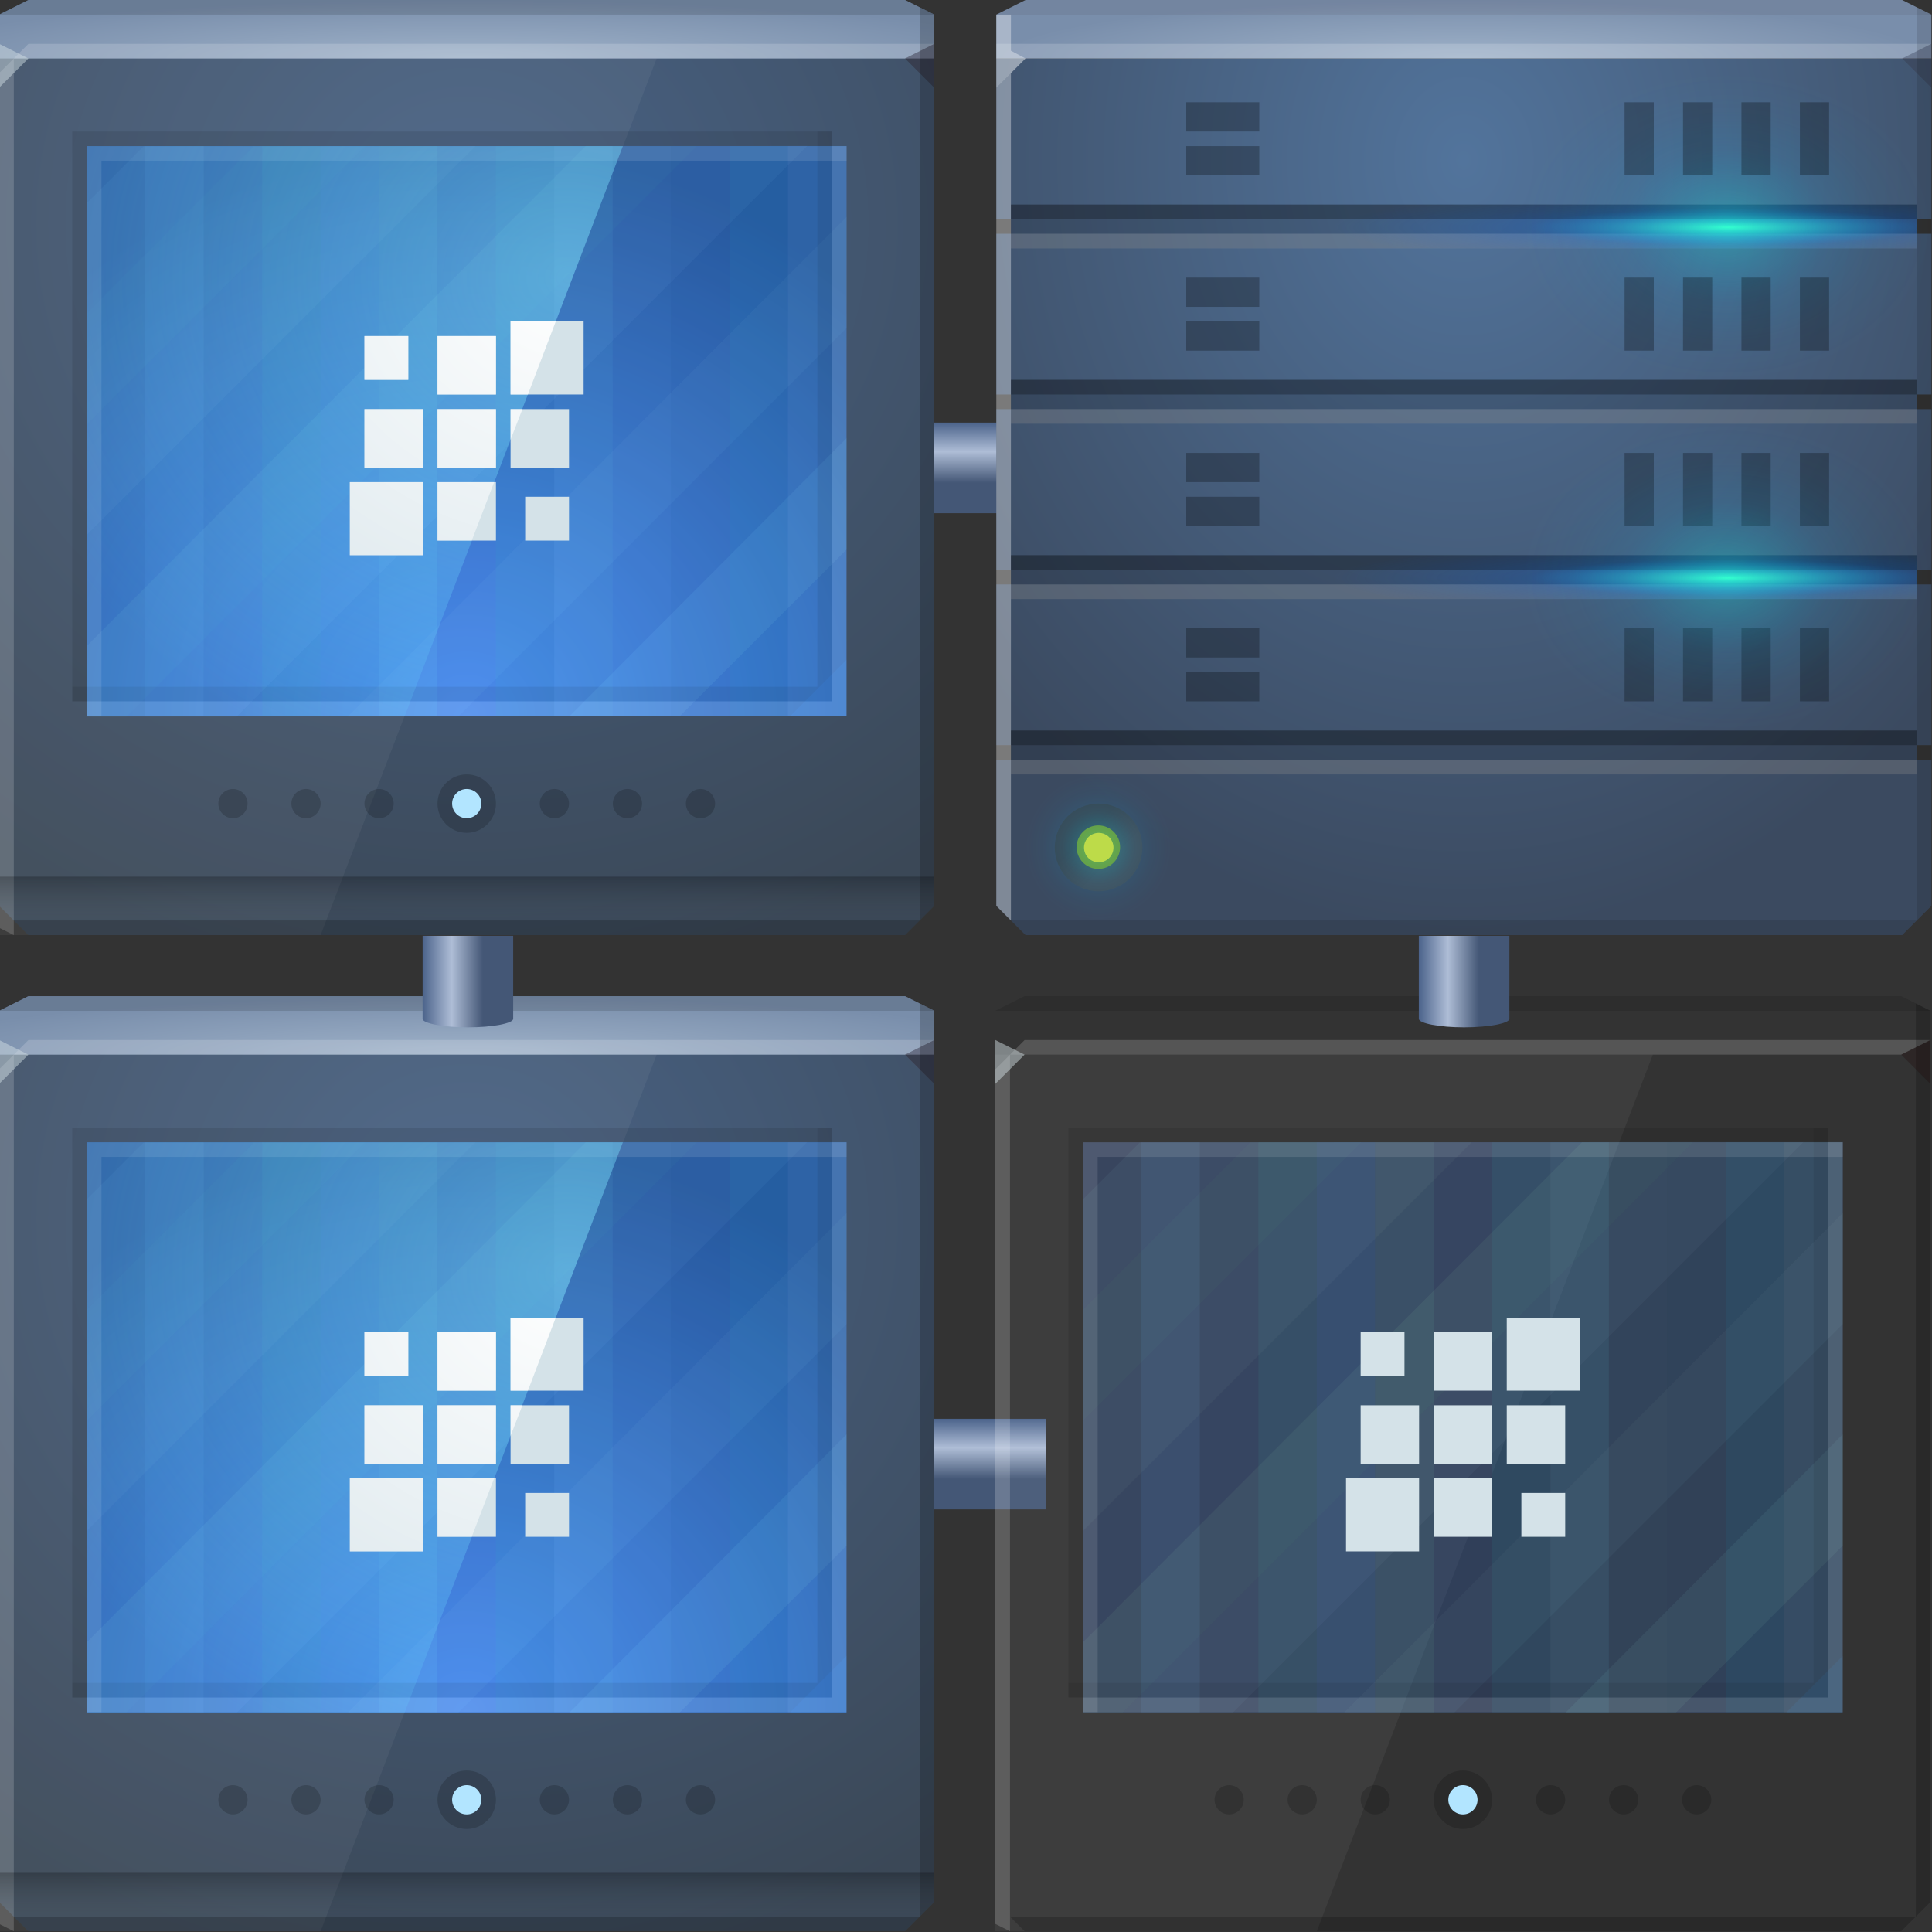 <?xml version="1.0" encoding="UTF-8" standalone="no"?>
<!-- Created with Inkscape (http://www.inkscape.org/) -->

<svg
   xmlns:dc="http://purl.org/dc/elements/1.1/"
   xmlns:cc="http://creativecommons.org/ns#"
   xmlns:rdf="http://www.w3.org/1999/02/22-rdf-syntax-ns#"
   xmlns:svg="http://www.w3.org/2000/svg"
   xmlns="http://www.w3.org/2000/svg"
   xmlns:xlink="http://www.w3.org/1999/xlink"
   xmlns:sodipodi="http://sodipodi.sourceforge.net/DTD/sodipodi-0.dtd"
   xmlns:inkscape="http://www.inkscape.org/namespaces/inkscape"
   width="64"
   height="64"
   id="svg13094"
   version="1.1"
   inkscape:version="0.48.3.1 r9886"
   sodipodi:docname="preferences-system-network.svg">
  <rect width="100%" height="100%" fill="#333333" stroke="none"/>
  <sodipodi:namedview
     id="base"
     pagecolor="#ffffff"
     bordercolor="#666666"
     borderopacity="1.0"
     inkscape:pageopacity="0"
     inkscape:pageshadow="2"
     inkscape:zoom="11.313709"
     inkscape:cx="30.318624"
     inkscape:cy="31.380024"
     inkscape:document-units="px"
     inkscape:current-layer="svg13094"
     showgrid="true"
     inkscape:snap-bbox="true"
     inkscape:bbox-paths="true"
     inkscape:bbox-nodes="true"
     inkscape:snap-bbox-edge-midpoints="true"
     inkscape:snap-bbox-midpoints="true"
     inkscape:object-paths="true"
     inkscape:snap-intersection-paths="true"
     inkscape:object-nodes="true"
     inkscape:snap-smooth-nodes="true"
     inkscape:snap-midpoints="true"
     inkscape:snap-object-midpoints="true"
     inkscape:snap-center="true"
     showguides="true"
     inkscape:guide-bbox="true"
     inkscape:window-width="1920"
     inkscape:window-height="1023"
     inkscape:window-x="-10"
     inkscape:window-y="35"
     inkscape:window-maximized="1"
     inkscape:snap-global="true"
     fit-margin-top="0"
     fit-margin-left="0"
     fit-margin-right="0"
     fit-margin-bottom="0"
     showborder="true"
     inkscape:showpageshadow="false"
     inkscape:snap-page="true">
    <inkscape:grid
       type="xygrid"
       id="grid3075"
       empspacing="5"
       visible="true"
       enabled="true"
       snapvisiblegridlinesonly="true"
       originx="1.6362304e-08px"
       originy="18px" />
  </sodipodi:namedview>
  <defs
     id="defs13096">
    <linearGradient
       id="linearGradient4015">
      <stop
         style="stop-color:#445776;stop-opacity:1;"
         offset="0"
         id="stop4017" />
      <stop
         id="stop4023"
         offset="0.487"
         style="stop-color:#aebdd6;stop-opacity:1;" />
      <stop
         style="stop-color:#3f5882;stop-opacity:1;"
         offset="1"
         id="stop4019" />
    </linearGradient>
    <linearGradient
       id="linearGradient3854">
      <stop
         style="stop-color:#44ffbd;stop-opacity:1;"
         offset="0"
         id="stop3856" />
      <stop
         id="stop3957"
         offset="0.5"
         style="stop-color:#0069f6;stop-opacity:0.204;" />
      <stop
         style="stop-color:#0065ee;stop-opacity:0;"
         offset="1"
         id="stop3858" />
    </linearGradient>
    <linearGradient
       id="linearGradient4112">
      <stop
         style="stop-color:#0ffff4;stop-opacity:0.331;"
         offset="0"
         id="stop4114" />
      <stop
         id="stop3922"
         offset="0.5"
         style="stop-color:#07c0ff;stop-opacity:0.098;" />
      <stop
         id="stop3920"
         offset="0.75"
         style="stop-color:#04bcff;stop-opacity:0.032;" />
      <stop
         style="stop-color:#01bdff;stop-opacity:0;"
         offset="1"
         id="stop4116" />
    </linearGradient>
    <linearGradient
       inkscape:collect="always"
       id="linearGradient3892">
      <stop
         style="stop-color:#3b444e;stop-opacity:1"
         offset="0"
         id="stop3894" />
      <stop
         style="stop-color:#444d58;stop-opacity:1"
         offset="1"
         id="stop3896" />
    </linearGradient>
    <linearGradient
       id="linearGradient5602">
      <stop
         id="stop5604"
         style="stop-color:#52749c;stop-opacity:1;"
         offset="0" />
      <stop
         id="stop5606"
         style="stop-color:#3b4a60;stop-opacity:1;"
         offset="1" />
    </linearGradient>
    <radialGradient
       inkscape:collect="always"
       xlink:href="#linearGradient5602"
       id="radialGradient3168"
       gradientUnits="userSpaceOnUse"
       gradientTransform="matrix(0,1.656,-1.379,0,56.823,-32.578)"
       cx="26.311"
       cy="18"
       fx="26.311"
       fy="18"
       r="32" />
    <radialGradient
       inkscape:collect="always"
       xlink:href="#linearGradient3849"
       id="radialGradient3170"
       gradientUnits="userSpaceOnUse"
       gradientTransform="matrix(1,0,0,0.125,0,-0.25)"
       cx="32"
       cy="34"
       fx="32"
       fy="34"
       r="32" />
    <radialGradient
       inkscape:collect="always"
       xlink:href="#linearGradient3854"
       id="radialGradient3172"
       gradientUnits="userSpaceOnUse"
       gradientTransform="matrix(-1.279,0,0,-13.544,72.553,453.89)"
       cx="32.052"
       cy="32.374"
       fx="32.052"
       fy="32.374"
       r="2" />
    <radialGradient
       inkscape:collect="always"
       xlink:href="#linearGradient4112"
       id="radialGradient3174"
       gradientUnits="userSpaceOnUse"
       gradientTransform="matrix(1,0,0,1.618,0,-21.013)"
       cx="32"
       cy="34"
       fx="32"
       fy="34"
       r="12.361" />
    <linearGradient
       inkscape:collect="always"
       xlink:href="#linearGradient3892"
       id="linearGradient3176"
       gradientUnits="userSpaceOnUse"
       x1="24.556"
       y1="29.125"
       x2="38.875"
       y2="43.444" />
    <radialGradient
       inkscape:collect="always"
       xlink:href="#linearGradient4112"
       id="radialGradient3178"
       gradientUnits="userSpaceOnUse"
       cx="33"
       cy="35"
       fx="33"
       fy="35"
       r="24" />
    <linearGradient
       inkscape:collect="always"
       xlink:href="#linearGradient4015"
       id="linearGradient4021"
       x1="15.329"
       y1="32.359"
       x2="13.922"
       y2="32.359"
       gradientUnits="userSpaceOnUse"
       gradientTransform="matrix(0,1.5,-1,0,63.391,26)" />
    <linearGradient
       inkscape:collect="always"
       xlink:href="#linearGradient4015"
       id="linearGradient4027"
       gradientUnits="userSpaceOnUse"
       gradientTransform="matrix(1.5,0,0,1,-7,0)"
       x1="15.329"
       y1="32.359"
       x2="13.922"
       y2="32.359" />
    <linearGradient
       inkscape:collect="always"
       xlink:href="#linearGradient4015"
       id="linearGradient4031"
       gradientUnits="userSpaceOnUse"
       gradientTransform="matrix(1.5,0,0,1,26,0)"
       x1="15.329"
       y1="32.359"
       x2="13.922"
       y2="32.359" />
    <linearGradient
       inkscape:collect="always"
       xlink:href="#linearGradient4015"
       id="linearGradient4035"
       gradientUnits="userSpaceOnUse"
       gradientTransform="matrix(0,1.5,-1,0,63.391,-7)"
       x1="15.329"
       y1="32.359"
       x2="13.922"
       y2="32.359" />
    <linearGradient
       id="linearGradient3933">
      <stop
         style="stop-color:#496386;stop-opacity:1;"
         offset="0"
         id="stop3935" />
      <stop
         style="stop-color:#3b4857;stop-opacity:1;"
         offset="1"
         id="stop3937" />
    </linearGradient>
    <linearGradient
       id="linearGradient3849">
      <stop
         style="stop-color:#9fb2c9;stop-opacity:1;"
         offset="0"
         id="stop3851" />
      <stop
         style="stop-color:#798eab;stop-opacity:1;"
         offset="1"
         id="stop3853" />
    </linearGradient>
    <linearGradient
       id="linearGradient3818-1-1-1">
      <stop
         style="stop-color:#569cff;stop-opacity:1;"
         offset="0"
         id="stop3820-2-9-7" />
      <stop
         style="stop-color:#265191;stop-opacity:1;"
         offset="1"
         id="stop3822-3-9-8" />
    </linearGradient>
    <linearGradient
       inkscape:collect="always"
       id="linearGradient3824-8">
      <stop
         style="stop-color:#000000;stop-opacity:0.239"
         offset="0"
         id="stop3826-5" />
      <stop
         style="stop-color:#4c5156;stop-opacity:0;"
         offset="1"
         id="stop3828-6" />
    </linearGradient>
    <linearGradient
       id="linearGradient3889-3-9">
      <stop
         style="stop-color:#82e6ff;stop-opacity:0.493;"
         offset="0"
         id="stop3891-7-5" />
      <stop
         style="stop-color:#64dbff;stop-opacity:0.101;"
         offset="1"
         id="stop3893-6-4" />
    </linearGradient>
    <linearGradient
       inkscape:collect="always"
       id="linearGradient3282">
      <stop
         style="stop-color:#ffffff;stop-opacity:1;"
         offset="0"
         id="stop3284" />
      <stop
         style="stop-color:#ffffff;stop-opacity:0;"
         offset="1"
         id="stop3286" />
    </linearGradient>
    <radialGradient
       inkscape:collect="always"
       xlink:href="#linearGradient3933"
       id="radialGradient4125"
       gradientUnits="userSpaceOnUse"
       gradientTransform="matrix(6.25e-8,1.635,-1.718,6.5695734e-8,10.426,-28.314)"
       cx="20.564"
       cy="34"
       fx="20.564"
       fy="34"
       r="32" />
    <radialGradient
       inkscape:collect="always"
       xlink:href="#linearGradient3849"
       id="radialGradient4127"
       gradientUnits="userSpaceOnUse"
       gradientTransform="matrix(1.25,0,0,0.125,-88,-10.25)"
       cx="32"
       cy="34"
       fx="32"
       fy="34"
       r="32" />
    <radialGradient
       inkscape:collect="always"
       xlink:href="#linearGradient3818-1-1-1"
       id="radialGradient4129"
       gradientUnits="userSpaceOnUse"
       gradientTransform="matrix(0.771,0,0,0.727,-27.877,-0.899)"
       cx="56.257"
       cy="33.904"
       fx="56.257"
       fy="33.904"
       r="26" />
    <linearGradient
       inkscape:collect="always"
       xlink:href="#linearGradient3824-8"
       id="linearGradient4131"
       gradientUnits="userSpaceOnUse"
       gradientTransform="translate(-80,-74)"
       x1="33"
       y1="124"
       x2="33"
       y2="127" />
    <radialGradient
       inkscape:collect="always"
       xlink:href="#linearGradient3889-3-9"
       id="radialGradient4133"
       gradientUnits="userSpaceOnUse"
       gradientTransform="matrix(2.216,-1.0899418e-5,9.6088667e-6,1.954,-109.611,-41.956)"
       cx="30.957"
       cy="26.079"
       fx="30.957"
       fy="26.079"
       r="18.344" />
    <radialGradient
       inkscape:collect="always"
       xlink:href="#linearGradient3282"
       id="radialGradient4135"
       gradientUnits="userSpaceOnUse"
       gradientTransform="matrix(5.769,-2.8372435e-5,0,5.086,-220.175,-199.329)"
       cx="31.056"
       cy="40.959"
       fx="31.056"
       fy="40.959"
       r="7.047" />
  </defs>
  <path
     style="color:#000000;fill:url(#linearGradient4021);fill-opacity:1;fill-rule:nonzero;stroke:none;stroke-width:2.286;marker:none;visibility:visible;display:inline;overflow:visible;enable-background:accumulate"
     d="m 34.641,47 -5,0 c -0.147,0 -0.281,0.672 -0.281,1.5 0,0.828 0.135,1.5 0.281,1.5 l 5,0 0,-3 z"
     id="rect3240"
     inkscape:connector-curvature="0" />
  <g
     id="g3043"
     inkscape:export-filename="folder.png"
     inkscape:export-xdpi="90"
     inkscape:export-ydpi="90"
     transform="translate(-0.625,0.082)" />
  <g
     id="scalable"
     transform="matrix(1.039,0,0,1.039,1214.722,1878.812)"
     inkscape:label="#g3701"
     style="fill:#ffffff" />
  <path
     inkscape:connector-curvature="0"
     id="path4033"
     d="m 34.641,14 -5,0 c -0.147,0 -0.281,0.672 -0.281,1.5 0,0.828 0.135,1.5 0.281,1.5 l 5,0 0,-3 z"
     style="color:#000000;fill:url(#linearGradient4035);fill-opacity:1;fill-rule:nonzero;stroke:none;stroke-width:2.286;marker:none;visibility:visible;display:inline;overflow:visible;enable-background:accumulate" />
  <g
     id="g3135"
     transform="matrix(0.484,0,0,0.484,-34.391,-0.484)">
    <g
       id="g3519"
       transform="translate(151,11)">
      <path
         d="m -80,-9 2,-1 60,0 2,1 0,61 -2,2 -60,0 -2,-2 z"
         id="path3812-7"
         style="color:#000000;fill:url(#radialGradient4125);fill-opacity:1;fill-rule:nonzero;stroke:none;stroke-width:1;marker:none;visibility:visible;display:inline;overflow:visible;enable-background:accumulate"
         inkscape:connector-curvature="0"
         sodipodi:nodetypes="ccccccccc" />
      <path
         sodipodi:nodetypes="ccccccc"
         inkscape:connector-curvature="0"
         style="color:#000000;fill:url(#radialGradient4127);fill-opacity:1;fill-rule:nonzero;stroke:none;stroke-width:1;marker:none;visibility:visible;display:inline;overflow:visible;enable-background:accumulate"
         id="path3029-5"
         d="m -80,-9 2,-1 60,0 2,1 0,3 -64,0 z" />
      <path
         sodipodi:nodetypes="ccccc"
         inkscape:connector-curvature="0"
         id="rect5563-2"
         d="m -80,-6 45,0 -23,60 -22,0 z"
         style="fill:#ffffff;fill-opacity:0.049;fill-rule:nonzero;stroke:none" />
      <path
         style="fill:#ffffff;fill-opacity:0.166;fill-rule:nonzero"
         d="m -78,-7 -1,1 61,0 2,-1 z m -1,1 -1,1 0,58.5 1,0.5 z"
         id="path3864-4"
         inkscape:connector-curvature="0"
         sodipodi:nodetypes="cccccccccc" />
      <path
         sodipodi:nodetypes="ccccc"
         inkscape:connector-curvature="0"
         id="path3807-0"
         d="m -78,-10 -2,1 64,0 -2,-1 z"
         style="fill:#000000;fill-opacity:0.07;fill-rule:nonzero" />
      <path
         inkscape:connector-curvature="0"
         style="fill:#1f0700;fill-opacity:0.138"
         id="path3028-4"
         d="m -16,-4 -2,-2 2,-1 z" />
      <path
         inkscape:connector-curvature="0"
         style="fill:#d4e1e5;fill-opacity:0.466"
         id="path3028-6-3"
         d="m -80,-4 2,-2 -2,-1 z" />
      <path
         d="m -17,-9.5 0,62.5 -62,0 1,1 60,0 2,-2 0,-61 z"
         id="path3800-4"
         style="fill:#000000;fill-opacity:0.194;fill-rule:nonzero"
         inkscape:connector-curvature="0" />
      <g
         id="g3132-4-8"
         transform="matrix(1,0,0,1,-80,-13.985)">
        <path
           id="rect3776-47-3"
           transform="matrix(2.064,0,0,2.064,1.1899764e-4,3.984)"
           d="m 2.906,4.844 0,18.906 25.188,0 0,-18.906 -25.188,0 z"
           style="color:#000000;fill:url(#radialGradient4129);fill-opacity:1;fill-rule:nonzero;stroke:none;stroke-width:1;marker:none;visibility:visible;display:inline;overflow:visible;enable-background:accumulate"
           inkscape:connector-curvature="0" />
        <g
           id="g3916-1-2"
           style="opacity:0.626">
          <path
             id="rect3898-6-6"
             transform="matrix(2.064,0,0,2.064,1.1899764e-4,3.984)"
             d="m 2.906,4.844 0,18.906 1.938,0 0,-18.906 -1.938,0 z"
             style="color:#000000;fill:#2d61be;fill-opacity:0.247;fill-rule:nonzero;stroke:none;stroke-width:2;marker:none;visibility:visible;display:inline;overflow:visible;enable-background:accumulate"
             inkscape:connector-curvature="0" />
          <path
             id="rect3906-9-5"
             transform="matrix(2.064,0,0,2.064,1.1899764e-4,3.984)"
             d="m 16.469,4.844 0,18.906 1.938,0 0,-18.906 -1.938,0 z"
             style="color:#000000;fill:#2783bf;fill-opacity:0.345;fill-rule:nonzero;stroke:none;stroke-width:2;marker:none;visibility:visible;display:inline;overflow:visible;enable-background:accumulate"
             inkscape:connector-curvature="0" />
          <path
             id="rect3894-8-7"
             transform="matrix(2.064,0,0,2.064,1.1899764e-4,3.984)"
             d="m 18.406,4.844 0,18.906 1.938,0 0,-18.906 -1.938,0 z"
             style="color:#000000;fill:#46a2dd;fill-opacity:0.356;fill-rule:nonzero;stroke:none;stroke-width:2;marker:none;visibility:visible;display:inline;overflow:visible;enable-background:accumulate"
             inkscape:connector-curvature="0" />
          <path
             id="rect3900-9-7"
             transform="matrix(2.064,0,0,2.064,1.1899764e-4,3.984)"
             d="m 8.719,4.844 0,18.906 1.938,0 0,-18.906 -1.938,0 z"
             style="color:#000000;fill:#2a82bc;fill-opacity:0.343;fill-rule:nonzero;stroke:none;stroke-width:2;marker:none;visibility:visible;display:inline;overflow:visible;enable-background:accumulate"
             inkscape:connector-curvature="0" />
          <path
             id="rect3908-1-1"
             transform="matrix(2.064,0,0,2.064,1.1899764e-4,3.984)"
             d="m 10.656,4.844 0,18.906 1.938,0 0,-18.906 -1.938,0 z"
             style="color:#000000;fill:#327ad1;fill-opacity:0.411;fill-rule:nonzero;stroke:none;stroke-width:2;marker:none;visibility:visible;display:inline;overflow:visible;enable-background:accumulate"
             inkscape:connector-curvature="0" />
          <path
             id="rect3914-1-1"
             transform="matrix(2.064,0,0,2.064,1.1899764e-4,3.984)"
             d="m 24.219,4.844 0,18.906 1.938,0 0,-18.906 -1.938,0 z"
             style="color:#000000;fill:#1e85c8;fill-opacity:0.345;fill-rule:nonzero;stroke:none;stroke-width:2;marker:none;visibility:visible;display:inline;overflow:visible;enable-background:accumulate"
             inkscape:connector-curvature="0" />
          <path
             id="rect3892-8-3"
             transform="matrix(2.064,0,0,2.064,1.1899764e-4,3.984)"
             d="m 26.156,4.844 0,18.906 1.938,0 0,-18.906 -1.938,0 z"
             style="color:#000000;fill:#4dabe7;fill-opacity:0.313;fill-rule:nonzero;stroke:none;stroke-width:2;marker:none;visibility:visible;display:inline;overflow:visible;enable-background:accumulate"
             inkscape:connector-curvature="0" />
          <path
             id="rect3902-6-6"
             transform="matrix(2.064,0,0,2.064,1.1899764e-4,3.984)"
             d="m 4.844,4.844 0,18.906 1.938,0 0,-18.906 -1.938,0 z"
             style="color:#000000;fill:#4487d8;fill-opacity:0.353;fill-rule:nonzero;stroke:none;stroke-width:2;marker:none;visibility:visible;display:inline;overflow:visible;enable-background:accumulate"
             inkscape:connector-curvature="0" />
          <path
             id="rect3910-7-5"
             transform="matrix(2.064,0,0,2.064,1.1899764e-4,3.984)"
             d="m 14.531,4.844 0,18.906 1.938,0 0,-18.906 -1.938,0 z"
             style="color:#000000;fill:#2860c3;fill-opacity:0.247;fill-rule:nonzero;stroke:none;stroke-width:2;marker:none;visibility:visible;display:inline;overflow:visible;enable-background:accumulate"
             inkscape:connector-curvature="0" />
          <path
             id="rect3896-9-1"
             transform="matrix(2.064,0,0,2.064,1.1899764e-4,3.984)"
             d="m 20.344,4.844 0,18.906 1.938,0 0,-18.906 -1.938,0 z"
             style="color:#000000;fill:#3387d5;fill-opacity:0.242;fill-rule:nonzero;stroke:none;stroke-width:2;marker:none;visibility:visible;display:inline;overflow:visible;enable-background:accumulate"
             inkscape:connector-curvature="0" />
          <path
             id="rect3904-5-6"
             transform="matrix(2.064,0,0,2.064,1.1899764e-4,3.984)"
             d="m 6.781,4.844 0,18.906 1.938,0 0,-18.906 -1.938,0 z"
             style="color:#000000;fill:#2860c3;fill-opacity:0.247;fill-rule:nonzero;stroke:none;stroke-width:2;marker:none;visibility:visible;display:inline;overflow:visible;enable-background:accumulate"
             inkscape:connector-curvature="0" />
          <path
             id="rect3912-7-7"
             transform="matrix(2.064,0,0,2.064,1.1899764e-4,3.984)"
             d="m 12.594,4.844 0,18.906 1.938,0 0,-18.906 -1.938,0 z"
             style="color:#000000;fill:#459dd7;fill-opacity:0.282;fill-rule:nonzero;stroke:none;stroke-width:2;marker:none;visibility:visible;display:inline;overflow:visible;enable-background:accumulate"
             inkscape:connector-curvature="0" />
          <path
             id="rect3890-4-8"
             transform="matrix(2.064,0,0,2.064,1.1899764e-4,3.984)"
             d="m 22.281,4.844 0,18.906 1.938,0 0,-18.906 -1.938,0 z"
             style="color:#000000;fill:#2770bf;fill-opacity:0.258;fill-rule:nonzero;stroke:none;stroke-width:2;marker:none;visibility:visible;display:inline;overflow:visible;enable-background:accumulate"
             inkscape:connector-curvature="0" />
        </g>
        <g
           id="g3806-1-3"
           transform="matrix(-1.022,0.205,0.205,-1.022,57.843,61.183)"
           style="opacity:0.641">
          <path
             id="rect3012-4-3"
             transform="matrix(-2.105,-0.421,-0.421,-2.105,70.651,70.125)"
             d="m 28.094,21.875 -1.875,1.875 1.875,0 0,-1.875 z"
             style="color:#000000;fill:#2783ff;fill-opacity:0.237;fill-rule:nonzero;stroke:none;stroke-width:2;marker:none;visibility:visible;display:inline;overflow:visible;enable-background:accumulate"
             inkscape:connector-curvature="0" />
          <path
             id="rect3014-8-9"
             transform="matrix(-2.105,-0.421,-0.421,-2.105,70.651,70.125)"
             d="M 28.094,18.219 22.562,23.75 l 3.656,0 1.875,-1.875 0,-3.656 z"
             style="color:#000000;fill:#275ec6;fill-opacity:0.2;fill-rule:nonzero;stroke:none;stroke-width:2;marker:none;visibility:visible;display:inline;overflow:visible;enable-background:accumulate"
             inkscape:connector-curvature="0" />
          <path
             id="rect3016-2-3"
             transform="matrix(-2.105,-0.421,-0.421,-2.105,70.651,70.125)"
             d="m 28.094,14.531 -9.188,9.219 3.656,0 5.531,-5.531 0,-3.688 z"
             style="color:#000000;fill:#57a2da;fill-opacity:0.243;fill-rule:nonzero;stroke:none;stroke-width:2;marker:none;visibility:visible;display:inline;overflow:visible;enable-background:accumulate"
             inkscape:connector-curvature="0" />
          <path
             id="rect3018-9-9"
             transform="matrix(-2.105,-0.421,-0.421,-2.105,70.651,70.125)"
             d="m 28.094,10.875 -12.875,12.875 3.688,0 9.188,-9.219 0,-3.656 z"
             style="color:#000000;fill:#3562b8;fill-opacity:0.2;fill-rule:nonzero;stroke:none;stroke-width:2;marker:none;visibility:visible;display:inline;overflow:visible;enable-background:accumulate"
             inkscape:connector-curvature="0" />
          <path
             id="rect3020-7-0"
             transform="matrix(-2.105,-0.421,-0.421,-2.105,70.651,70.125)"
             d="M 28.094,7.188 11.562,23.75 l 3.656,0 12.875,-12.875 0,-3.688 z"
             style="color:#000000;fill:#4e88ce;fill-opacity:0.243;fill-rule:nonzero;stroke:none;stroke-width:2;marker:none;visibility:visible;display:inline;overflow:visible;enable-background:accumulate"
             inkscape:connector-curvature="0" />
          <path
             id="rect3022-2-9"
             transform="matrix(-2.105,-0.421,-0.421,-2.105,70.651,70.125)"
             d="M 26.781,4.844 7.875,23.75 l 3.688,0 16.531,-16.562 0,-2.344 -1.312,0 z"
             style="color:#000000;fill:#3061bd;fill-opacity:0.216;fill-rule:nonzero;stroke:none;stroke-width:2;marker:none;visibility:visible;display:inline;overflow:visible;enable-background:accumulate"
             inkscape:connector-curvature="0" />
          <path
             id="rect3024-4-0"
             transform="matrix(-2.105,-0.421,-0.421,-2.105,70.651,70.125)"
             d="M 23.125,4.844 4.219,23.75 l 3.656,0 18.906,-18.906 -3.656,0 z"
             style="color:#000000;fill:#4e89d8;fill-opacity:0.237;fill-rule:nonzero;stroke:none;stroke-width:2;marker:none;visibility:visible;display:inline;overflow:visible;enable-background:accumulate"
             inkscape:connector-curvature="0" />
          <path
             id="rect3026-4-6"
             transform="matrix(-2.105,-0.421,-0.421,-2.105,70.651,70.125)"
             d="m 19.438,4.844 -16.531,16.562 0,2.344 1.312,0 18.906,-18.906 -3.688,0 z"
             style="color:#000000;fill:#56a3db;fill-opacity:0.243;fill-rule:nonzero;stroke:none;stroke-width:2;marker:none;visibility:visible;display:inline;overflow:visible;enable-background:accumulate"
             inkscape:connector-curvature="0" />
          <path
             id="rect3028-6-8"
             transform="matrix(-2.105,-0.421,-0.421,-2.105,70.651,70.125)"
             d="m 15.781,4.844 -12.875,12.875 0,3.688 16.531,-16.562 -3.656,0 z"
             style="color:#000000;fill:#285ec5;fill-opacity:0.216;fill-rule:nonzero;stroke:none;stroke-width:2;marker:none;visibility:visible;display:inline;overflow:visible;enable-background:accumulate"
             inkscape:connector-curvature="0" />
          <path
             id="rect3030-0-0"
             transform="matrix(-2.105,-0.421,-0.421,-2.105,70.651,70.125)"
             d="m 12.125,4.844 -9.219,9.219 0,3.656 12.875,-12.875 -3.656,0 z"
             style="color:#000000;fill:#4e89d8;fill-opacity:0.237;fill-rule:nonzero;stroke:none;stroke-width:2;marker:none;visibility:visible;display:inline;overflow:visible;enable-background:accumulate"
             inkscape:connector-curvature="0" />
          <path
             id="rect3032-8-7"
             transform="matrix(-2.105,-0.421,-0.421,-2.105,70.651,70.125)"
             d="m 8.438,4.844 -5.531,5.531 0,3.688 9.219,-9.219 -3.688,0 z"
             style="color:#000000;fill:#55a3dc;fill-opacity:0.243;fill-rule:nonzero;stroke:none;stroke-width:2;marker:none;visibility:visible;display:inline;overflow:visible;enable-background:accumulate"
             inkscape:connector-curvature="0" />
          <path
             id="rect3034-5-6"
             transform="matrix(-2.105,-0.421,-0.421,-2.105,70.651,70.125)"
             d="m 4.781,4.844 -1.875,1.875 0,3.656 5.531,-5.531 -3.656,0 z"
             style="color:#000000;fill:#4d89d9;fill-opacity:0.237;fill-rule:nonzero;stroke:none;stroke-width:2;marker:none;visibility:visible;display:inline;overflow:visible;enable-background:accumulate"
             inkscape:connector-curvature="0" />
          <path
             id="rect3036-6-6"
             transform="matrix(-2.105,-0.421,-0.421,-2.105,70.651,70.125)"
             d="m 2.906,4.844 0,1.875 1.875,-1.875 -1.875,0 z"
             style="color:#000000;fill:#3261bb;fill-opacity:0.2;fill-rule:nonzero;stroke:none;stroke-width:2;marker:none;visibility:visible;display:inline;overflow:visible;enable-background:accumulate"
             inkscape:connector-curvature="0" />
        </g>
      </g>
      <path
         sodipodi:nodetypes="ccccccc"
         inkscape:connector-curvature="0"
         id="path3830-4"
         d="m -75,-1 0,39 1,0 0,-38 51,0 0,-1 z"
         style="fill:#000000;fill-opacity:0.094;fill-rule:nonzero;stroke:none" />
      <path
         style="fill:#000000;fill-opacity:0.072;fill-rule:nonzero;stroke:none"
         d="m -23,38 0,-39 -1,0 0,38 -51,0 0,1 z"
         id="path3826-7"
         inkscape:connector-curvature="0"
         sodipodi:nodetypes="ccccccc" />
      <path
         style="fill:#ffffff;fill-opacity:0.11;fill-rule:nonzero;stroke:none"
         d="m -74,0 0,39 1,0 0,-38 51,0 0,-1 z"
         id="path3828-9"
         inkscape:connector-curvature="0"
         sodipodi:nodetypes="ccccccc" />
      <path
         sodipodi:nodetypes="ccccccc"
         inkscape:connector-curvature="0"
         id="rect5556-8"
         d="m -22,39 0,-39 -1,0 0,38 -51,0 0,1 z"
         style="fill:#ffffff;fill-opacity:0.11;fill-rule:nonzero;stroke:none" />
      <path
         sodipodi:nodetypes="ccccc"
         inkscape:connector-curvature="0"
         id="path3807-3"
         d="m -78,-10 -2,1 64,0 -2,-1 z"
         style="fill:#000000;fill-opacity:0.07;fill-rule:nonzero" />
      <path
         inkscape:connector-curvature="0"
         style="fill:#1f0700;fill-opacity:0.138"
         id="path3028-68"
         d="m -16,-4 -2,-2 2,-1 z" />
      <path
         sodipodi:nodetypes="sssss"
         inkscape:connector-curvature="0"
         id="path3862-2"
         d="m -48,43 c 1.105,0 2,0.895 2,2 0,1.105 -0.895,2 -2,2 -1.105,0 -2,-0.895 -2,-2 0,-1.105 0.895,-2 2,-2 z"
         style="color:#000000;fill:#000000;fill-opacity:0.178;fill-rule:nonzero;stroke:none;stroke-width:2.286;marker:none;visibility:visible;display:inline;overflow:visible;enable-background:accumulate" />
      <path
         sodipodi:nodetypes="sssss"
         inkscape:connector-curvature="0"
         id="path3866-8"
         d="m -48,44 c 0.552,0 1,0.448 1,1 0,0.552 -0.448,1 -1,1 -0.552,0 -1,-0.448 -1,-1 0,-0.552 0.448,-1 1,-1 z"
         style="color:#000000;fill:#b2e5ff;fill-opacity:1;fill-rule:nonzero;stroke:none;stroke-width:2.286;marker:none;visibility:visible;display:inline;overflow:visible;enable-background:accumulate" />
      <path
         style="color:#000000;fill:#000000;fill-opacity:0.178;fill-rule:nonzero;stroke:none;stroke-width:2.286;marker:none;visibility:visible;display:inline;overflow:visible;enable-background:accumulate"
         d="m -54,44 c 0.552,0 1,0.448 1,1 0,0.552 -0.448,1 -1,1 -0.552,0 -1,-0.448 -1,-1 0,-0.552 0.448,-1 1,-1 z"
         id="path3850-9"
         inkscape:connector-curvature="0"
         sodipodi:nodetypes="sssss" />
      <path
         sodipodi:nodetypes="sssss"
         inkscape:connector-curvature="0"
         id="path3012-5"
         d="m -32,44 c 0.552,0 1,0.448 1,1 0,0.552 -0.448,1 -1,1 -0.552,0 -1,-0.448 -1,-1 0,-0.552 0.448,-1 1,-1 z"
         style="color:#000000;fill:#000000;fill-opacity:0.178;fill-rule:nonzero;stroke:none;stroke-width:2.286;marker:none;visibility:visible;display:inline;overflow:visible;enable-background:accumulate" />
      <path
         style="color:#000000;fill:#000000;fill-opacity:0.178;fill-rule:nonzero;stroke:none;stroke-width:2.286;marker:none;visibility:visible;display:inline;overflow:visible;enable-background:accumulate"
         d="m -59,44 c 0.552,0 1,0.448 1,1 0,0.552 -0.448,1 -1,1 -0.552,0 -1,-0.448 -1,-1 0,-0.552 0.448,-1 1,-1 z"
         id="path3852-4"
         inkscape:connector-curvature="0"
         sodipodi:nodetypes="sssss" />
      <path
         sodipodi:nodetypes="sssss"
         inkscape:connector-curvature="0"
         id="path3014-4"
         d="m -37,44 c 0.552,0 1,0.448 1,1 0,0.552 -0.448,1 -1,1 -0.552,0 -1,-0.448 -1,-1 0,-0.552 0.448,-1 1,-1 z"
         style="color:#000000;fill:#000000;fill-opacity:0.178;fill-rule:nonzero;stroke:none;stroke-width:2.286;marker:none;visibility:visible;display:inline;overflow:visible;enable-background:accumulate" />
      <path
         sodipodi:nodetypes="sssss"
         inkscape:connector-curvature="0"
         id="path3854-8"
         d="m -64,44 c 0.552,0 1,0.448 1,1 0,0.552 -0.448,1 -1,1 -0.552,0 -1,-0.448 -1,-1 0,-0.552 0.448,-1 1,-1 z"
         style="color:#000000;fill:#000000;fill-opacity:0.178;fill-rule:nonzero;stroke:none;stroke-width:2.286;marker:none;visibility:visible;display:inline;overflow:visible;enable-background:accumulate" />
      <path
         style="color:#000000;fill:#000000;fill-opacity:0.178;fill-rule:nonzero;stroke:none;stroke-width:2.286;marker:none;visibility:visible;display:inline;overflow:visible;enable-background:accumulate"
         d="m -42,44 c 0.552,0 1,0.448 1,1 0,0.552 -0.448,1 -1,1 -0.552,0 -1,-0.448 -1,-1 0,-0.552 0.448,-1 1,-1 z"
         id="path3016-1"
         inkscape:connector-curvature="0"
         sodipodi:nodetypes="sssss" />
      <path
         sodipodi:nodetypes="ccccccc"
         inkscape:connector-curvature="0"
         style="color:#000000;fill:url(#linearGradient4131);fill-opacity:1;fill-rule:nonzero;stroke:none;marker:none;visibility:visible;display:inline;overflow:visible;enable-background:accumulate"
         id="path3809-3"
         d="m -80,50 64,0 0,2 -2,2 -60,0 -2,-2 z" />
      <path
         id="rect3776-4-9"
         d="m -74,0 0,39.031 21.75,0 L -37.312,0 -74,0 z"
         style="color:#000000;fill:url(#radialGradient4133);fill-opacity:1;fill-rule:nonzero;stroke:none;stroke-width:1;marker:none;visibility:visible;display:inline;overflow:visible;enable-background:accumulate"
         inkscape:connector-curvature="0" />
      <path
         style="color:#000000;fill:#d4e2e8;fill-opacity:1;fill-rule:nonzero;stroke:none;stroke-width:0.141;marker:none;visibility:visible;display:inline;overflow:visible;enable-background:accumulate"
         d="m -45,12 0,5 5,0 0,-5 -5,0 z m -10,1 0,3 3,0 0,-3 -3,0 z m 5,0 0,4 4,0 0,-4 -4,0 z m -5,5 0,4 4,0 0,-4 -4,0 z m 5,0 0,4 4,0 0,-4 -4,0 z m 5,0 0,4 4,0 0,-4 -4,0 z m -11,5 0,5 5,0 0,-5 -5,0 z m 6,0 0,4 4,0 0,-4 -4,0 z m 6,1 0,3 3,0 0,-3 -3,0 z"
         id="path3279"
         inkscape:connector-curvature="0" />
      <path
         id="rect3783-6"
         d="m -45,12 0,5 1.188,0 1.906,-5 L -45,12 z m -10,1 0,3 3,0 0,-3 -3,0 z m 5,0 0,4 4,0 0,-4 -4,0 z m -5,5 0,4 4,0 0,-4 -4,0 z m 5,0 0,4 4,0 0,-4 -4,0 z m 5,0 0,2.094 L -44.188,18 -45,18 z m -11,5 0,5 5,0 0,-5 -5,0 z m 6,0 0,4 2.344,0 1.531,-4 -3.875,0 z"
         style="color:#000000;fill:url(#radialGradient4135);fill-opacity:1;fill-rule:nonzero;stroke:none;stroke-width:0.141;marker:none;visibility:visible;display:inline;overflow:visible;enable-background:accumulate"
         inkscape:connector-curvature="0" />
    </g>
  </g>
  <g
     id="g3037"
     transform="matrix(0.484,0,0,0.484,33.004,0)">
    <path
       sodipodi:nodetypes="cccccccccccccccccccccccccccccccccccccccccc"
       inkscape:connector-curvature="0"
       id="path4095"
       d="m 0,4 0,11 1,0 0,1 -1,0 0,11 1,0 0,1 -1,0 0,11 1,0 0,1 -1,0 0,11 1,0 0,1 -1,0 0,10 2,2 30,0 30,0 2,-2 0,-10 -1,0 0,-1 1,0 0,-11 -1,0 0,-1 1,0 0,-4 0,-7 -1,0 0,-1 1,0 0,-11 -1,0 0,-1 1,0 0,-11 -32,0 z"
       style="color:#000000;fill:url(#radialGradient3168);fill-opacity:1;fill-rule:nonzero;stroke:none;stroke-width:2.286;marker:none;visibility:visible;display:inline;overflow:visible;enable-background:accumulate" />
    <path
       sodipodi:nodetypes="ccccccccc"
       id="path4090"
       d="M 2,0 0,1 0,4 32,4 64,4 64,1 62,0 32,0 z"
       style="color:#000000;fill:url(#radialGradient3170);fill-opacity:1;fill-rule:nonzero;stroke:none;stroke-width:2.286;marker:none;visibility:visible;display:inline;overflow:visible;enable-background:accumulate"
       inkscape:connector-curvature="0" />
    <path
       sodipodi:nodetypes="cccccccc"
       inkscape:connector-curvature="0"
       id="path4298"
       d="M 0,3 0,6 2,4 32,4 62,4 64,3 32,3 z"
       style="fill:#ffffff;fill-opacity:0.166;fill-rule:nonzero;color:#000000;stroke-width:1;stroke-linecap:butt;stroke-linejoin:miter;stroke-miterlimit:4;stroke-opacity:1;stroke-dasharray:none;stroke-dashoffset:0;marker:none;visibility:visible;display:inline;overflow:visible;enable-background:accumulate" />
    <path
       sodipodi:nodetypes="ccccccc"
       inkscape:connector-curvature="0"
       id="path4444"
       d="M 2,0 0,1 32,1 64,1 62,0 32,0 z"
       style="fill:#1f0700;fill-opacity:0.07;fill-rule:nonzero" />
    <path
       sodipodi:nodetypes="cccc"
       inkscape:connector-curvature="0"
       style="fill:#1f0700;fill-opacity:0.138"
       id="path3028"
       d="M 64,6 62,4 64,3 z" />
    <path
       sodipodi:nodetypes="cccccccccccccc"
       inkscape:connector-curvature="0"
       id="path4366"
       d="m 63,0.5 0,33.5 0,29 1,-1 0,-28 0,-33 z m 0,62.5 -31,0 -31,0 1,1 30,0 30,0 z"
       style="fill:#000000;fill-opacity:0.111;fill-rule:nonzero" />
    <path
       sodipodi:nodetypes="cccccccccc"
       inkscape:connector-curvature="0"
       id="path3864"
       d="M 0,1 0,34 0,62 1,63 1,34 1,5 2,4 1,3.469 1,1 z"
       style="fill:#ffffff;fill-opacity:0.351;fill-rule:nonzero" />
    <path
       sodipodi:nodetypes="cccccccccccccccccccc"
       inkscape:connector-curvature="0"
       id="path3836"
       d="m 1,14 0,1 62,0 0,-1 z m 0,12 0,1 62,0 0,-1 z m 0,12 0,1 62,0 0,-1 z m 0,12 0,1 62,0 0,-1 z"
       style="color:#000000;fill:#000000;fill-opacity:0.168;fill-rule:nonzero;stroke:none;stroke-width:1;marker:none;visibility:visible;display:inline;overflow:visible;enable-background:accumulate" />
    <path
       sodipodi:nodetypes="cccccccccccccccccccc"
       inkscape:connector-curvature="0"
       id="path3065"
       d="m 1,16 0,1 62,0 0,-1 z m 0,12 0,1 62,0 0,-1 z m 0,12 0,1 62,0 0,-1 z m 0,12 0,1 62,0 0,-1 z"
       style="color:#000000;fill:#ffffff;fill-opacity:0.206;fill-rule:nonzero;stroke:none;stroke-width:1;marker:none;visibility:visible;display:inline;overflow:visible;enable-background:accumulate" />
    <g
       id="g3819"
       transform="matrix(0,1,-1,0,65.5,-16)">
      <rect
         y="2.5"
         x="30"
         height="62"
         width="3"
         id="rect3821"
         style="color:#000000;fill:#000000;fill-opacity:0.152;fill-rule:nonzero;stroke:none;stroke-width:1;marker:none;visibility:visible;display:inline;overflow:visible;enable-background:accumulate" />
      <rect
         style="color:#000000;fill:url(#radialGradient3172);fill-opacity:1;fill-rule:nonzero;stroke:none;stroke-width:1;marker:none;visibility:visible;display:inline;overflow:visible;enable-background:accumulate"
         id="rect3823"
         width="3"
         height="62"
         x="30"
         y="2.5" />
      <rect
         y="2.5"
         x="30"
         height="62"
         width="1"
         id="rect3825"
         style="color:#000000;fill:#000000;fill-opacity:0.11;fill-rule:nonzero;stroke:none;stroke-width:1;marker:none;visibility:visible;display:inline;overflow:visible;enable-background:accumulate" />
      <path
         transform="matrix(0.849,0,0,0.7,4.317,-8.309)"
         d="M 44.361,34 C 44.361,45.046 38.827,54 32,54 25.173,54 19.639,45.046 19.639,34 19.639,22.954 25.173,14 32,14 c 6.827,0 12.361,8.954 12.361,20 z"
         sodipodi:ry="20"
         sodipodi:rx="12.36068"
         sodipodi:cy="34"
         sodipodi:cx="32"
         id="path3827"
         style="color:#000000;fill:url(#radialGradient3174);fill-opacity:1;fill-rule:nonzero;stroke:none;stroke-width:1;marker:none;visibility:visible;display:inline;overflow:visible;enable-background:accumulate"
         sodipodi:type="arc" />
    </g>
    <path
       inkscape:connector-curvature="0"
       style="color:#000000;fill:#000000;fill-opacity:0.276;fill-rule:nonzero;stroke:none;stroke-width:1;marker:none;visibility:visible;display:inline;overflow:visible;enable-background:accumulate"
       d="m 43,19 0,5 2,0 0,-5 -2,0 z m 4,0 0,5 2,0 0,-5 -2,0 z m 4,0 0,5 2,0 0,-5 -2,0 z m 4,0 0,5 2,0 0,-5 -2,0 z"
       id="path3912" />
    <path
       style="color:#000000;fill:#000000;fill-opacity:0.276;fill-rule:nonzero;stroke:none;stroke-width:1;marker:none;visibility:visible;display:inline;overflow:visible;enable-background:accumulate"
       d="m 43,7 0,5 2,0 0,-5 -2,0 z m 4,0 0,5 2,0 0,-5 -2,0 z m 4,0 0,5 2,0 0,-5 -2,0 z m 4,0 0,5 2,0 0,-5 -2,0 z"
       id="path3914"
       inkscape:connector-curvature="0" />
    <path
       style="color:#000000;fill:#000000;fill-opacity:0.276;fill-rule:nonzero;stroke:none;stroke-width:1;marker:none;visibility:visible;display:inline;overflow:visible;enable-background:accumulate"
       d="m 43,31 0,5 2,0 0,-5 -2,0 z m 4,0 0,5 2,0 0,-5 -2,0 z m 4,0 0,5 2,0 0,-5 -2,0 z m 4,0 0,5 2,0 0,-5 -2,0 z"
       id="path3916"
       inkscape:connector-curvature="0" />
    <path
       style="color:#000000;fill:#000000;fill-opacity:0.276;fill-rule:nonzero;stroke:none;stroke-width:1;marker:none;visibility:visible;display:inline;overflow:visible;enable-background:accumulate"
       d="m 43,43 0,5 2,0 0,-5 -2,0 z m 4,0 0,5 2,0 0,-5 -2,0 z m 4,0 0,5 2,0 0,-5 -2,0 z m 4,0 0,5 2,0 0,-5 -2,0 z"
       id="path3918"
       inkscape:connector-curvature="0" />
    <path
       inkscape:connector-curvature="0"
       style="color:#000000;fill:#000000;fill-opacity:0.276;fill-rule:nonzero;stroke:none;stroke-width:1;marker:none;visibility:visible;display:inline;overflow:visible;enable-background:accumulate"
       d="m 13,7 0,2 5,0 0,-2 -5,0 z m 0,3 0,2 5,0 0,-2 -5,0 z"
       id="path3949" />
    <path
       style="color:#000000;fill:#000000;fill-opacity:0.276;fill-rule:nonzero;stroke:none;stroke-width:1;marker:none;visibility:visible;display:inline;overflow:visible;enable-background:accumulate"
       d="m 13,19 0,2 5,0 0,-2 -5,0 z m 0,3 0,2 5,0 0,-2 -5,0 z"
       id="path3951"
       inkscape:connector-curvature="0" />
    <path
       style="color:#000000;fill:#000000;fill-opacity:0.276;fill-rule:nonzero;stroke:none;stroke-width:1;marker:none;visibility:visible;display:inline;overflow:visible;enable-background:accumulate"
       d="m 13,31 0,2 5,0 0,-2 -5,0 z m 0,3 0,2 5,0 0,-2 -5,0 z"
       id="path3953"
       inkscape:connector-curvature="0" />
    <path
       style="color:#000000;fill:#000000;fill-opacity:0.276;fill-rule:nonzero;stroke:none;stroke-width:1;marker:none;visibility:visible;display:inline;overflow:visible;enable-background:accumulate"
       d="m 13,43 0,2 5,0 0,-2 -5,0 z m 0,3 0,2 5,0 0,-2 -5,0 z"
       id="path3955"
       inkscape:connector-curvature="0" />
    <use
       height="1"
       width="1"
       transform="translate(1.6362304e-8,12)"
       x="0"
       y="0"
       xlink:href="#g3819"
       id="use3849" />
    <use
       x="0"
       y="0"
       xlink:href="#g3819"
       id="use3851"
       transform="translate(1.6362304e-8,24)"
       width="64"
       height="64" />
    <use
       height="64"
       width="64"
       transform="translate(1.6362301e-8,36)"
       id="use3847"
       xlink:href="#g3819"
       y="0"
       x="0" />
    <path
       transform="matrix(0.125,0,0,0.125,2.875,53.625)"
       d="M 57,35 C 57,48.255 46.255,59 33,59 19.745,59 9,48.255 9,35 9,21.745 19.745,11 33,11 46.255,11 57,21.745 57,35 z"
       sodipodi:ry="24"
       sodipodi:rx="24"
       sodipodi:cy="35"
       sodipodi:cx="33"
       id="path4104"
       style="color:#000000;fill:url(#linearGradient3176);fill-opacity:1;fill-rule:evenodd;stroke:none;stroke-width:1.333;marker:none;visibility:visible;display:inline;overflow:visible;enable-background:accumulate"
       sodipodi:type="arc" />
    <path
       sodipodi:type="arc"
       style="color:#000000;fill:#7b941e;fill-opacity:1;fill-rule:evenodd;stroke:none;stroke-width:1.333;marker:none;visibility:visible;display:inline;overflow:visible;enable-background:accumulate"
       id="path4110"
       sodipodi:cx="33"
       sodipodi:cy="35"
       sodipodi:rx="24"
       sodipodi:ry="24"
       d="M 57,35 C 57,48.255 46.255,59 33,59 19.745,59 9,48.255 9,35 9,21.745 19.745,11 33,11 46.255,11 57,21.745 57,35 z"
       transform="matrix(0.062,0,0,0.062,4.938,55.812)" />
    <path
       transform="matrix(0.208,0,0,0.208,0.125,50.708)"
       d="M 57,35 C 57,48.255 46.255,59 33,59 19.745,59 9,48.255 9,35 9,21.745 19.745,11 33,11 46.255,11 57,21.745 57,35 z"
       sodipodi:ry="24"
       sodipodi:rx="24"
       sodipodi:cy="35"
       sodipodi:cx="33"
       id="path4108"
       style="color:#000000;fill:url(#radialGradient3178);fill-opacity:1;fill-rule:evenodd;stroke:none;stroke-width:1.333;marker:none;visibility:visible;display:inline;overflow:visible;enable-background:accumulate"
       sodipodi:type="arc" />
    <path
       sodipodi:type="arc"
       style="color:#000000;fill:#bddb49;fill-opacity:1;fill-rule:evenodd;stroke:none;stroke-width:1.333;marker:none;visibility:visible;display:inline;overflow:visible;enable-background:accumulate"
       id="path3964"
       sodipodi:cx="33"
       sodipodi:cy="35"
       sodipodi:rx="24"
       sodipodi:ry="24"
       d="M 57,35 C 57,48.255 46.255,59 33,59 19.745,59 9,48.255 9,35 9,21.745 19.745,11 33,11 46.255,11 57,21.745 57,35 z"
       transform="matrix(0.042,0,0,0.042,5.625,56.542)" />
  </g>
  <use
     x="0"
     y="0"
     xlink:href="#g3135"
     id="use3848"
     transform="translate(33,33)"
     width="64"
     height="64" />
  <use
     x="0"
     y="0"
     xlink:href="#g3135"
     id="use3850"
     transform="translate(1.6362304e-8,33)"
     width="64"
     height="64" />
  <path
     style="color:#000000;fill:url(#linearGradient4027);fill-opacity:1;fill-rule:nonzero;stroke:none;stroke-width:2.286;marker:none;visibility:visible;display:inline;overflow:visible;enable-background:accumulate"
     d="M 14 31 L 14 33.75 C 14 33.897 14.672 34.031 15.5 34.031 C 16.328 34.031 17 33.897 17 33.75 L 17 31 L 14 31 z "
     id="path4025" />
  <path
     style="color:#000000;fill:url(#linearGradient4031);fill-opacity:1;fill-rule:nonzero;stroke:none;stroke-width:2.286;marker:none;visibility:visible;display:inline;overflow:visible;enable-background:accumulate"
     d="M 47 31 L 47 33.75 C 47 33.897 47.672 34.031 48.5 34.031 C 49.328 34.031 50 33.897 50 33.75 L 50 31 L 47 31 z "
     id="path4029" />
</svg>
